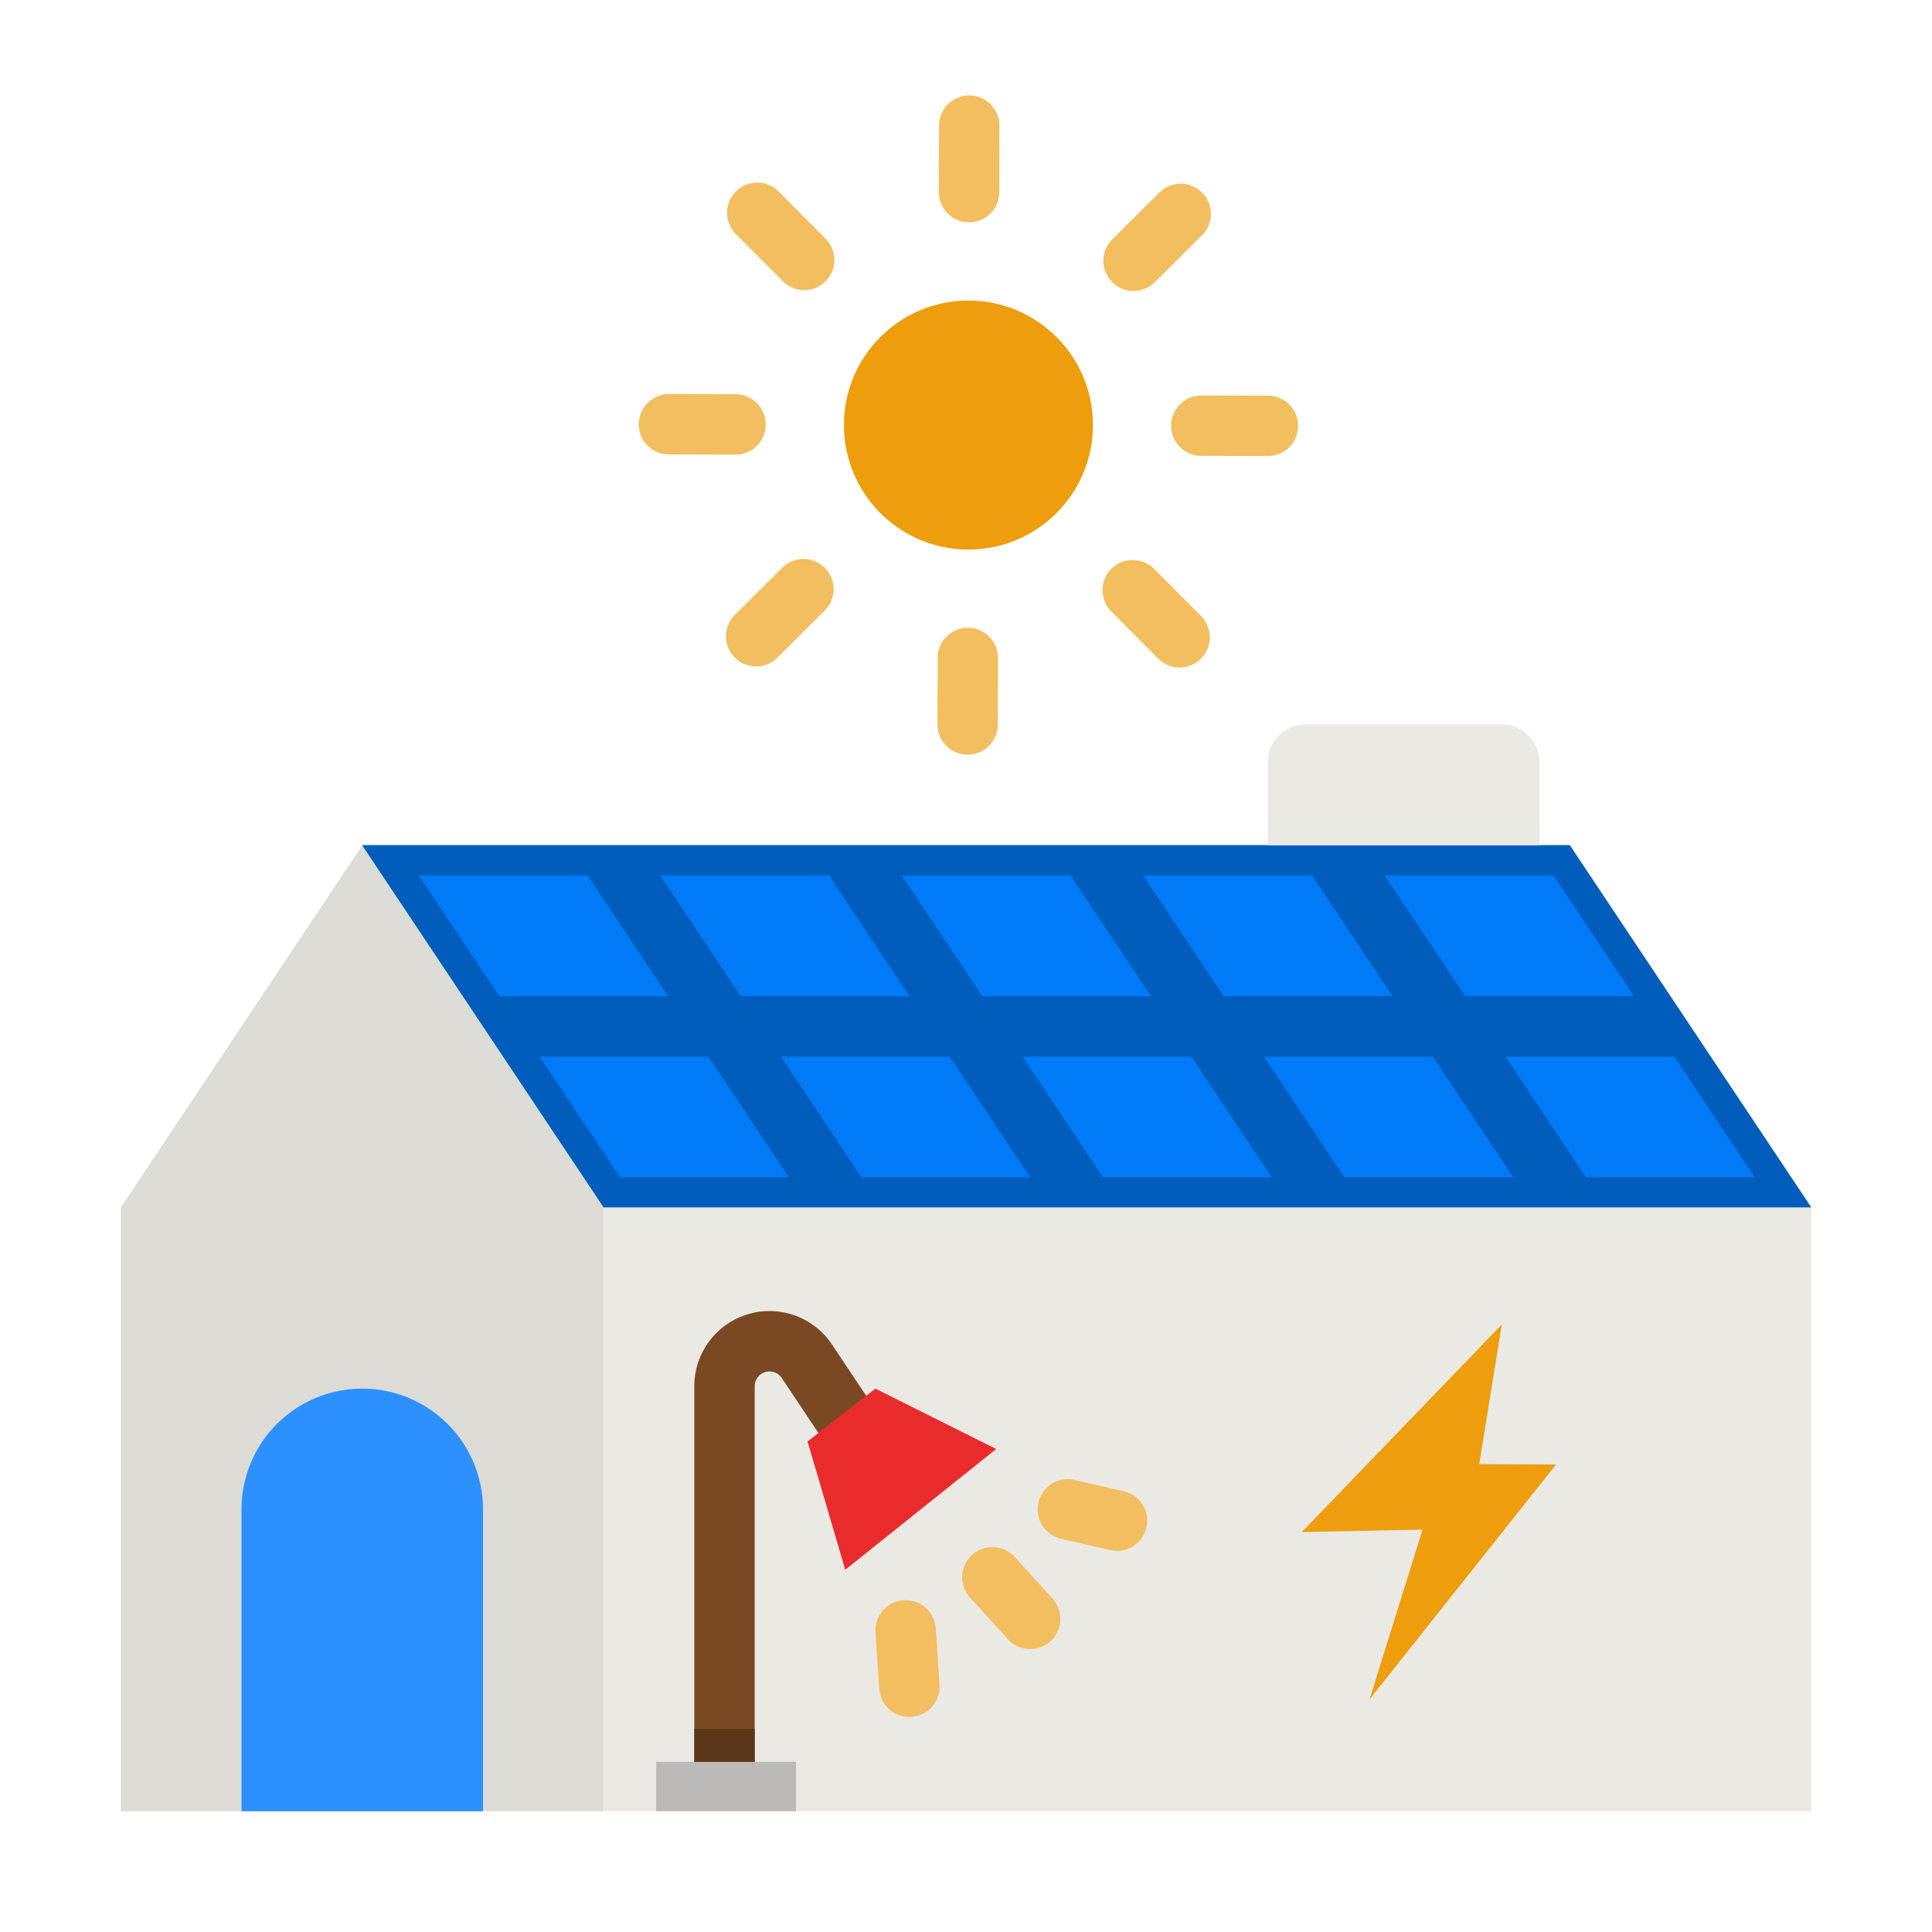 <svg height="512" viewBox="0 0 512 512" width="512" xmlns="http://www.w3.org/2000/svg"><g id="flat"><path d="m160 480h-128v-160l64-96 64 96z" fill="#dcdbd6"/><path d="m160 320h320l-64-96h-320z" fill="#007af6"/><path d="m416 224h-320l64 96h320zm-4.28 8 21.33 32h-44.77l-21.33-32zm-64 0 21.33 32h-44.77l-21.33-32zm-64 0 21.33 32h-44.77l-21.33-32zm-64 0 21.33 32h-44.77l-21.33-32zm-108.77 0h44.77l21.33 32h-44.77zm53.33 80-21.33-32h44.77l21.33 32zm64 0-21.33-32h44.77l21.33 32zm64 0-21.33-32h44.77l21.33 32zm64 0-21.33-32h44.77l21.33 32zm42.67-32h44.77l21.33 32h-44.77z" fill="#005dbb"/><path d="m160 320h320v160h-320z" fill="#eae9e4"/><path d="m345 406 32-.637-14.05 44.979 49.415-62.239-20.365-.103 6-37z" fill="#ee9d0d"/><path d="m96 368a32 32 0 0 1 32 32v80a0 0 0 0 1 0 0h-64a0 0 0 0 1 0 0v-80a32 32 0 0 1 32-32z" fill="#2c91ff"/><circle cx="256.645" cy="112.645" fill="#ee9d0d" r="33"/><g fill="#f3be5f"><path d="m256.807 58.925h-.021a8 8 0 0 1 -7.979-8.021l.046-17.634a8 8 0 0 1 8-7.979h.02a8 8 0 0 1 7.98 8.021l-.046 17.634a8 8 0 0 1 -8 7.979z"/><path d="m213.116 76.889a7.976 7.976 0 0 1 -5.672-2.358l-12.436-12.5a8 8 0 0 1 11.344-11.284l12.436 12.5a8 8 0 0 1 -5.672 13.642z"/><path d="m194.925 120.484h-.025l-17.633-.046a8 8 0 0 1 .02-16h.021l17.633.046a8 8 0 0 1 -.02 16z"/><path d="m200.387 176.611a8 8 0 0 1 -5.642-13.672l12.5-12.437a8 8 0 1 1 11.283 11.344l-12.5 12.437a7.974 7.974 0 0 1 -5.641 2.328z"/><path d="m256.438 200h-.02a8 8 0 0 1 -7.98-8.021l.046-17.634a8 8 0 0 1 8-7.979h.021a8 8 0 0 1 7.979 8.021l-.046 17.634a8 8 0 0 1 -8 7.979z"/><path d="m312.611 176.9a7.976 7.976 0 0 1 -5.672-2.358l-12.437-12.5a8 8 0 0 1 11.344-11.284l12.437 12.5a8 8 0 0 1 -5.672 13.642z"/><path d="m336 120.853h-.021l-17.634-.046a8 8 0 0 1 .02-16h.021l17.635.046a8 8 0 0 1 -.021 16z"/><path d="m300.4 77.117a8 8 0 0 1 -5.642-13.672l12.5-12.437a8 8 0 0 1 11.285 11.343l-12.5 12.437a7.979 7.979 0 0 1 -5.643 2.329z"/></g><path d="m346 192h52a10 10 0 0 1 10 10v22a0 0 0 0 1 0 0h-72a0 0 0 0 1 0 0v-22a10 10 0 0 1 10-10z" fill="#eae9e4"/><path d="m192 478c-4.418 0-8 .418-8-4v-106.633a19.919 19.919 0 0 1 36.493-11.05l10.163 15.245a8 8 0 0 1 -13.312 8.876l-10.163-15.246a3.92 3.92 0 0 0 -7.181 2.175v108.633c0 4.418-3.582 2-8 2z" fill="#7a4922"/><path d="m240.992 455a8 8 0 0 1 -7.974-7.468l-1-15a8 8 0 0 1 15.964-1.064l1 15a8 8 0 0 1 -7.45 8.514q-.272.018-.54.018z" fill="#f3be5f"/><path d="m273 437a7.98 7.98 0 0 1 -5.922-2.619l-10-11a8 8 0 0 1 11.84-10.762l10 11a8 8 0 0 1 -5.918 13.381z" fill="#f3be5f"/><path d="m296.007 411a8.01 8.01 0 0 1 -1.806-.207l-13-3a8 8 0 0 1 3.6-15.59l13 3a8 8 0 0 1 -1.792 15.8z" fill="#f3be5f"/><path d="m232 368-18 14 10 34 40-32z" fill="#ea2b2d"/><path d="m173.899 466.901h37.057v13.099h-37.057z" fill="#bbbab6"/><path d="m184 458.135h16v8.766h-16z" fill="#5b3719"/></g></svg>